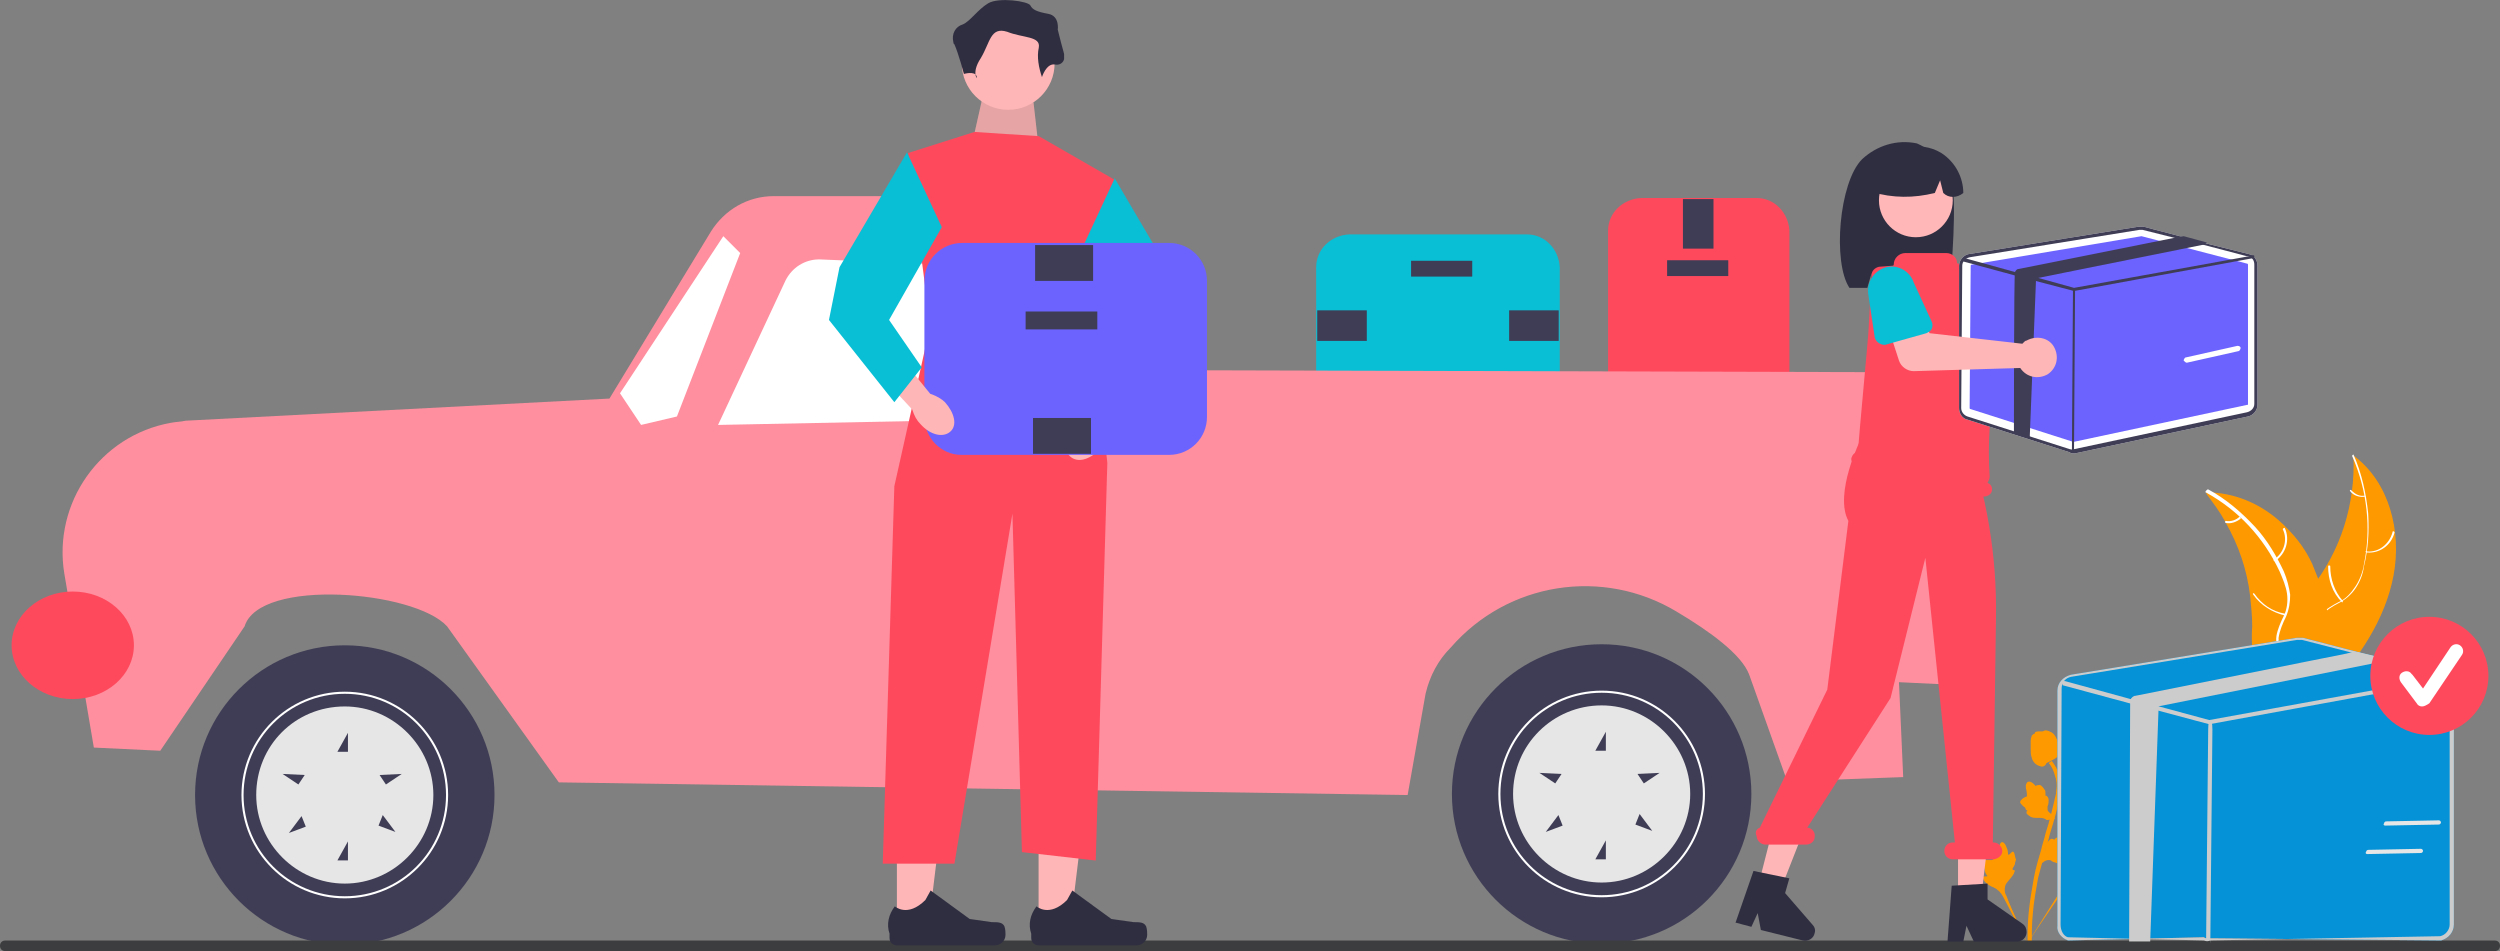 <?xml version="1.0" encoding="utf-8"?>
<!-- Generator: Adobe Illustrator 23.0.3, SVG Export Plug-In . SVG Version: 6.00 Build 0)  -->
<svg version="1.1" id="Layer_1" xmlns="http://www.w3.org/2000/svg" xmlns:xlink="http://www.w3.org/1999/xlink" x="0px" y="0px"
	 viewBox="0 0 237.1 90.2" style="enable-background:new 0 0 237.1 90.2;" xml:space="preserve">
<rect x="0" y="0" width="237.1" height="90.2" fill="#808080" stroke="none"/>
<style type="text/css">
	.st0{fill:#FE495D;}
	.st1{fill:#3F3D56;}
	.st2{fill:#08BFD5;}
	.st3{fill:#FF8F9E;}
	.st4{fill:#FFFFFF;}
	.st5{fill:#E6E6E6;}
	.st6{fill:#FF9900;}
	.st7{fill:#3B3D3E;}
	.st8{fill:#FFB6B6;}
	.st9{fill:#2F2E41;}
	.st10{opacity:0.1;enable-background:new    ;}
	.st11{fill:#6C63FF;}
	.st12{fill:#FFB7B7;}
	.st13{fill:#0592D7;}
	.st14{fill:#CCCCCC;}
</style>
<g id="Group_264" transform="translate(201.709 94.381)">
	<path id="Path_4730" class="st0" d="M-49.2-55.6v-16.9c0-1.7,1.4-3,3.1-3.1h11c1.7,0,3,1.4,3.1,3.1v16.9c0,1.7-1.4,3-3.1,3.1h-11
		C-47.8-52.5-49.2-53.9-49.2-55.6L-49.2-55.6z"/>
	<rect id="Rectangle_750" x="-43.6" y="-69.7" class="st1" width="5.8" height="1.5"/>
	<rect id="Rectangle_751" x="-42.1" y="-75.5" class="st1" width="2.9" height="4.7"/>
	<rect id="Rectangle_752" x="-42.1" y="-57.3" class="st1" width="2.9" height="4.7"/>
</g>
<g id="Group_265" transform="translate(174.127 97.832)">
	<path id="Path_4731" class="st2" d="M-29.3-58.4h-16.9c-1.7,0-3-1.4-3.1-3.1v-11c0-1.7,1.4-3,3.1-3.1h16.9c1.7,0,3,1.4,3.1,3.1v11
		C-26.2-59.7-27.6-58.4-29.3-58.4z"/>
	<rect id="Rectangle_753" x="-40.3" y="-73.1" class="st1" width="5.8" height="1.5"/>
	<rect id="Rectangle_754" x="-49.2" y="-68.4" class="st1" width="4.7" height="2.9"/>
	<rect id="Rectangle_755" x="-31" y="-68.4" class="st1" width="4.7" height="2.9"/>
</g>
<path id="Path_4732" class="st3" d="M8.9,70.9L6.1,54.4C5,47.7,9.5,41.3,16.2,40.1c0.5-0.1,1-0.1,1.4-0.2l40.2-2.1l9.6-15.8
	c1.3-2.1,3.5-3.4,6-3.4h28.9c2.3,0,4.2,1.7,4.5,3.9l0.7,12.6l71.9,0.2l9.1,29.8l-8.4-0.4l0.4,9l-11,0.4L165.9,64
	c-0.7-1.9-3.7-4.1-6.9-6c-7-4.2-16-2.8-21.4,3.4c-1.2,1.2-2,2.7-2.4,4.4l-1.7,9.6L53,74.2L42.4,59.4c-3.1-3.4-17.8-4.6-19.2,0
	l-8,11.8L8.9,70.9L8.9,70.9z"/>
<path id="Path_4733" class="st4" d="M95.9,28.5l2.4,11.2l-30.2,0.6l6.4-13.7c0.6-1.2,1.8-2,3.2-2l14.5,0.6
	C94,25.4,95.6,26.7,95.9,28.5L95.9,28.5z"/>
<path id="Path_4734" class="st4" d="M64.2,39.5l6-15.5l-1.6-1.6l-9.8,14.9l2,3L64.2,39.5z"/>
<circle id="Ellipse_153" class="st1" cx="151.9" cy="75.3" r="14.2"/>
<path id="Path_4735" class="st4" d="M142.1,75.3c0-5.4,4.4-9.8,9.8-9.8s9.8,4.4,9.8,9.8c0,5.4-4.4,9.8-9.8,9.8l0,0
	C146.5,85.1,142.1,80.7,142.1,75.3z M142.3,75.3c0,5.3,4.3,9.6,9.6,9.6c5.3,0,9.6-4.3,9.6-9.6c0-5.3-4.3-9.6-9.6-9.6
	C146.6,65.7,142.3,70,142.3,75.3L142.3,75.3z"/>
<path id="Path_4736" class="st5" d="M143.5,75.3c0,4.6,3.8,8.4,8.4,8.4c4.6,0,8.4-3.8,8.4-8.4c0-4.6-3.8-8.4-8.4-8.4
	C147.3,66.9,143.5,70.6,143.5,75.3C143.5,75.3,143.5,75.3,143.5,75.3z M157.4,73.3l-1.5,1l-0.6-0.9L157.4,73.3z M155.1,78.2l0.4-1
	l1.2,1.6L155.1,78.2z M151.3,81.5l1-1.8v1.8H151.3z M151.3,71.2l1-1.8v1.8H151.3z M146.6,78.9l1.2-1.6l0.4,1L146.6,78.9z M146,73.3
	l2.1,0.1l-0.6,0.9L146,73.3z"/>
<circle id="Ellipse_154" class="st1" cx="32.7" cy="75.4" r="14.2"/>
<path id="Path_4737" class="st4" d="M22.9,75.4c0-5.4,4.4-9.8,9.8-9.8s9.8,4.4,9.8,9.8c0,5.4-4.4,9.8-9.8,9.8c0,0,0,0,0,0
	C27.3,85.2,22.9,80.8,22.9,75.4z M23.1,75.4c0,5.3,4.3,9.6,9.6,9.6c5.3,0,9.6-4.3,9.6-9.6c0-5.3-4.3-9.6-9.6-9.6l0,0
	C27.4,65.8,23.1,70.1,23.1,75.4L23.1,75.4z"/>
<path id="Path_4738" class="st5" d="M24.3,75.4c0,4.6,3.8,8.4,8.4,8.4s8.4-3.8,8.4-8.4S37.3,67,32.7,67c0,0,0,0,0,0
	C28,67,24.3,70.7,24.3,75.4z M38.1,73.4l-1.5,1l-0.6-0.9L38.1,73.4z M35.9,78.3l0.4-1l1.2,1.6L35.9,78.3z M32,81.6l1-1.8v1.8H32z
	 M32,71.3l1-1.8v1.8H32z M27.4,79l1.2-1.6l0.4,1L27.4,79z M26.8,73.4l2.1,0.1l-0.6,0.9L26.8,73.4z"/>
<rect id="Rectangle_756" x="90.3" y="43.5" class="st1" width="8.2" height="1.7"/>
<g id="Group_266" transform="translate(237.291 145.067)">
	<path id="Path_4739" class="st6" d="M-32.6-66.3c-0.1-0.2-0.7-0.1-0.7-0.3s0.5-0.4,0.9-1c0.1-0.1,0.6-0.8,0.4-1.1
		c-0.4-0.5-2.8,0.8-3.4,0c-0.2-0.3-0.4-0.7-0.6-1c-0.2-0.2-0.3-0.3-0.4-0.3c-0.2,0-0.2,0.2-0.5,0.6c-0.4,0.6-0.5,0.5-0.8,1
		c-0.2,0.3-0.2,0.6-0.4,0.6c-0.2,0-0.3-0.4-0.5-0.4s-0.5,0.4-0.6,0.7c-0.1,0.5-0.2,1-0.1,1.6c0,0.8-0.2,1.6-0.6,2.2l-5.3,8.4
		c1.1-1.7,4.3-6.4,5.6-8.1c0.3-0.5,0.8-0.9,1.4-1.1c0.6-0.1,1.3,0.2,2.3,0.2c0.1,0,0.4,0,0.5-0.2c0.1-0.1-0.1-0.3,0-0.4
		c0.1-0.2,0.4-0.1,0.9-0.2c0.3-0.1,0.5-0.2,0.8-0.3C-33.4-65.4-32.5-66-32.6-66.3L-32.6-66.3L-32.6-66.3z"/>
	<path id="Path_4740" class="st6" d="M-46.4-64.3c-0.1,0-0.3,0.3-0.4,0.3s0-0.4-0.2-0.7c0-0.1-0.2-0.5-0.4-0.5c-0.4,0-0.4,1.6-1,1.7
		c-0.2,0-0.4,0-0.6,0c-0.1,0-0.2,0-0.3,0.1c0,0.1,0,0.2,0.1,0.4c0.2,0.4,0.1,0.4,0.2,0.7c0.1,0.2,0.2,0.3,0.2,0.3
		c0,0.1-0.3,0-0.4,0.1s0.1,0.4,0.2,0.5c0.2,0.2,0.5,0.4,0.8,0.5c0.4,0.2,0.7,0.5,0.9,0.9l2.6,5c-0.5-1-1.9-4-2.3-5.1
		c-0.2-0.3-0.2-0.7-0.1-1c0.1-0.3,0.5-0.6,0.8-1.1c0-0.1,0.1-0.2,0.1-0.3c-0.1-0.1-0.2,0-0.2-0.1c-0.1-0.1,0.1-0.2,0.2-0.5
		c0-0.2,0.1-0.3,0.1-0.5C-46.2-63.7-46.2-64.3-46.4-64.3L-46.4-64.3z"/>
	<path id="Path_4741" class="st6" d="M-43.8-63.1l0.1-0.8l0,0c0.2-0.2,0.4-0.4,0.4-0.7c0,0,0-0.1,0-0.1c0-0.2,0.1-0.4,0.2-0.5
		c0.1-0.1,0.3-0.4,0.5-0.3c0.1,0,0.1,0.1,0.1,0.1l0,0c0.1-0.1,0.1-0.1,0.2-0.2c0.1,0,0.1-0.1,0.2-0.1c0,0,0.1-0.1,0.1-0.1
		c0.1-0.1,0.2-0.1,0.3-0.1c0.1,0,0.2,0.1,0.2,0.3c0,0.1,0.1,0.2,0.1,0.4c0,0,0,0,0,0.1c0,0.1,0.4,0.1,0.6,0.1c0.3,0,0.6,0,0.7,0.3
		c0.1,0.2-0.1,0.4-0.3,0.6c-0.1,0.1-0.2,0.1-0.2,0.1c0.1,0,0.1,0.1,0.1,0.2l0,0c0,0.2-0.2,0.3-0.6,0.4c-0.1,0-0.3,0.1-0.4,0
		c-0.1,0-0.1,0-0.2,0c0,0,0,0.1-0.1,0.1c-0.1,0.1-0.3,0.1-0.4,0.1c-0.2-0.1-0.4-0.1-0.5-0.2c-0.1-0.1-0.2-0.1-0.3-0.1
		c-0.2,0-0.4,0.1-0.5,0.2L-43.8-63.1L-43.8-63.1z"/>
	<path id="Path_4742" class="st6" d="M-42.4-67.4l-0.7,0.1l-0.1,0c-0.2-0.2-0.5-0.2-0.8-0.2c0,0-0.1,0-0.1,0c-0.2,0-0.4,0-0.6-0.1
		c-0.1-0.1-0.4-0.2-0.4-0.4c0-0.1,0-0.1,0.1-0.2l0,0c-0.1,0-0.2-0.1-0.2-0.2c0-0.1-0.1-0.1-0.2-0.2c0,0-0.1-0.1-0.1-0.1
		c-0.1-0.1-0.2-0.2-0.2-0.3c0-0.1,0.1-0.2,0.2-0.3c0.1-0.1,0.2-0.1,0.3-0.2c0,0,0,0,0.1,0c0.1-0.1,0-0.5,0-0.6
		c-0.1-0.3-0.1-0.6,0.1-0.8c0.2-0.1,0.4,0,0.6,0.2c0.1,0.1,0.1,0.1,0.2,0.2c0-0.1,0.1-0.1,0.2-0.1l0,0c0.2-0.1,0.4,0.1,0.6,0.4
		c0.1,0.1,0.1,0.2,0.1,0.4c0,0.1,0,0.1,0,0.2c0,0,0.1,0,0.1,0c0.1,0.1,0.2,0.2,0.2,0.4c0,0.2,0,0.4-0.1,0.6c0,0.1,0,0.2,0,0.3
		c0,0.2,0.2,0.3,0.3,0.4L-42.4-67.4L-42.4-67.4z"/>
	<path id="Path_4743" class="st6" d="M-42.3-69.7l0.1-0.8l0,0c0.2-0.2,0.4-0.4,0.4-0.7c0,0,0-0.1,0-0.1c0-0.2,0.1-0.4,0.2-0.5
		c0.1-0.1,0.3-0.4,0.5-0.3c0.1,0,0.1,0.1,0.1,0.1l0,0c0.1-0.1,0.1-0.1,0.2-0.2c0.1,0,0.1-0.1,0.2-0.1c0,0,0.1-0.1,0.1-0.1
		c0.1-0.1,0.2-0.1,0.3-0.1c0.1,0,0.2,0.1,0.2,0.3c0,0.1,0.1,0.2,0.1,0.4c0,0,0,0,0,0.1c0,0.1,0.4,0.1,0.6,0.1c0.3,0,0.6,0,0.7,0.3
		c0.1,0.2-0.1,0.4-0.3,0.6c-0.1,0.1-0.2,0.1-0.2,0.1c0.1,0,0.1,0.1,0.1,0.2l0,0c0,0.2-0.2,0.3-0.6,0.4c-0.1,0-0.3,0.1-0.4,0
		c-0.1,0-0.1,0-0.2,0c0,0,0,0.1-0.1,0.1c-0.1,0.1-0.3,0.1-0.4,0.1c-0.2-0.1-0.4-0.1-0.5-0.2c-0.1-0.1-0.2-0.1-0.3-0.1
		c-0.2,0-0.4,0.1-0.5,0.2L-42.3-69.7L-42.3-69.7z"/>
	<path id="Path_4744" class="st6" d="M-44.7-55.2l-0.1-0.1v-0.2v0.2l-0.2,0c0,0,0-0.1,0-0.1c0-1,0-2,0.1-3c0.1-1.1,0.3-2.3,0.5-3.4
		c0.2-1.1,0.5-2,0.7-2.7c0.1-0.5,0.3-1,0.4-1.5c0.4-1.2,0.7-2.5,1-3.8c0.1-0.6,0.1-1.1-0.1-1.7c-0.1-0.4-0.3-0.9-0.6-1.2l0.3-0.2
		c0.3,0.4,0.6,0.9,0.7,1.3c0.2,0.6,0.2,1.2,0.1,1.8c-0.2,1.3-0.6,2.6-1,3.9c-0.1,0.5-0.3,1-0.4,1.5c-0.2,0.7-0.4,1.5-0.7,2.6
		c-0.2,1.1-0.4,2.2-0.5,3.4c-0.1,1-0.1,2-0.1,3C-44.7-55.3-44.7-55.3-44.7-55.2L-44.7-55.2L-44.7-55.2z"/>
	<path id="Path_4745" class="st6" d="M-43.8-72.4L-43.8-72.4c-0.4-0.1-0.7-0.4-0.8-0.8c-0.1-0.3-0.1-0.5-0.1-0.8c0-0.3,0-0.5,0-0.8
		c0-0.3,0.1-0.4,0.1-0.5c0.1-0.1,0.2-0.2,0.3-0.2c0,0,0-0.1,0-0.1c0.1-0.1,0.3-0.1,0.3-0.1c0.1,0,0.1,0,0.2,0c0.1,0,0.2,0,0.2,0
		c0.1,0,0.2-0.1,0.3-0.1c0.2,0,0.4,0.1,0.6,0.2c0.3,0.2,0.5,0.6,0.6,1c0.1,0.2,0.1,0.5,0.1,0.7c0,0.2,0,0.3-0.1,0.5
		c-0.1,0.2-0.2,0.2-0.5,0.4c-0.2,0.1-0.4,0.2-0.6,0.3C-43.3-72.4-43.6-72.3-43.8-72.4L-43.8-72.4z"/>
</g>
<path id="Path_4746" class="st7" d="M0,89.7c0,0.3,0.2,0.5,0.5,0.5c0,0,0,0,0,0h236.1c0.3,0,0.5-0.2,0.5-0.5c0-0.3-0.2-0.5-0.5-0.5
	c0,0,0,0,0,0H0.5C0.2,89.2,0,89.4,0,89.7C0,89.7,0,89.7,0,89.7z"/>
<g id="Group_271" transform="translate(127.819 75.513)">
	<g id="Group_267" transform="translate(19.181 76.343)">
		<path id="Path_4747" class="st8" d="M-48.5-64h3l1.4-11.5h-4.4V-64z"/>
		<path id="Path_4748" class="st9" d="M-38.3-64L-38.3-64c0.1,0.3,0.1,0.6,0.1,0.8l0,0c0,0.6-0.5,1-1,1h0h-9.3
			c-0.4,0-0.7-0.3-0.7-0.7v-0.4c-0.3-0.9-0.1-1.8,0.5-2.6c0,0,1.2,1.1,2.9-0.6l0.5-0.9l3.7,2.7l2.1,0.3
			C-38.9-64.4-38.5-64.4-38.3-64L-38.3-64z"/>
	</g>
	<g id="Group_268" transform="translate(5.743 76.343)">
		<path id="Path_4749" class="st8" d="M-48.5-64h3l1.4-11.5h-4.4V-64z"/>
		<path id="Path_4750" class="st9" d="M-38.3-64L-38.3-64c0.1,0.3,0.1,0.6,0.1,0.8l0,0c0,0.6-0.5,1-1,1h0h-9.3
			c-0.4,0-0.7-0.3-0.7-0.7c0,0,0,0,0,0v-0.4c-0.3-0.9-0.1-1.8,0.5-2.6c0,0,1.2,1.1,2.9-0.6l0.5-0.9l3.7,2.7l2.1,0.3
			C-38.9-64.4-38.5-64.4-38.3-64L-38.3-64L-38.3-64z"/>
	</g>
	<path id="Path_4751" class="st8" d="M-29.8-65.8l0.6,5.3l-6.6-0.6l1.1-4.9L-29.8-65.8z"/>
	<path id="Path_4752" class="st10" d="M-29.8-65.8l0.6,5.3l-6.6-0.6l1.1-4.9L-29.8-65.8z"/>
	<ellipse id="Ellipse_155" class="st8" cx="-32.2" cy="-69.5" rx="4.4" ry="4.4"/>
	<path id="Path_4753" class="st0" d="M-29.3-62.6l7.3,4.2L-24.4-47l1.6,15.4l-1.1,37.7l-7-0.8l-0.9-32.1l-5.5,33.2h-6.8l1.1-35.8
		l3.4-15.2L-41.7-61l6.3-2L-29.3-62.6z"/>
	<path id="Path_4754" class="st9" d="M-29-68.2c0,0,0.4-1.3,1.2-1.2c0.4,0.1,0.8-0.1,0.9-0.5c0-0.2,0-0.3,0-0.5
		c-0.2-0.7-0.4-1.5-0.6-2.3c0,0,0.2-1.3-0.9-1.5s-1.5-0.4-1.7-0.8c-0.2-0.4-3-0.8-4-0.2s-1.7,1.7-2.4,2c-0.7,0.2-1.1,0.9-0.9,1.7
		c0,0.1,0,0.1,0.1,0.2c0.4,0.9,0.9,2.8,0.9,2.8s1-0.3,1.2,0.2s-0.6-0.2,0.4-1.7c0.9-1.5,0.9-3,2.5-2.5c1.5,0.6,3.2,0.4,3,1.5
		C-29.5-70.1-29.3-69.1-29-68.2L-29-68.2z"/>
	<path id="uuid-2f48dadd-bd50-474e-b6bc-efb589732da4-671" class="st8" d="M-25.8-35c-0.9,1-1.2,2.2-0.5,2.8s1.8,0.3,2.8-0.7
		c0.4-0.4,0.6-0.8,0.8-1.4l3.8-4.1l-2-1.7l-3.5,4.3C-25-35.7-25.4-35.4-25.8-35L-25.8-35z"/>
	<path id="Path_4755" class="st2" d="M-22.1-58.6l6.4,10.9l1,5l-6.2,7.8l-2.6-3.3l3.1-4.5l-5-8.8L-22.1-58.6z"/>
	<g id="Group_269" transform="translate(9.051 23.128)">
		<path id="Path_4756" class="st11" d="M-49.2-59.1V-72c0-2,1.6-3.6,3.6-3.6H-26c2,0,3.6,1.6,3.6,3.6v12.9c0,2-1.6,3.6-3.6,3.6
			h-19.7C-47.6-55.5-49.2-57.1-49.2-59.1z"/>
		<rect id="Rectangle_757" x="-39.6" y="-69.1" class="st1" width="6.8" height="1.7"/>
		<rect id="Rectangle_758" x="-38.9" y="-59" class="st1" width="5.5" height="3.4"/>
		<rect id="Rectangle_759" x="-38.7" y="-75.4" class="st1" width="5.5" height="3.4"/>
	</g>
	<g id="Group_270" transform="translate(0 14.431)">
		<path id="uuid-f6ce86b9-37cf-4878-a476-c93c5a2c7b27-672" class="st8" d="M-38.2-51.8c0.9,1,1.2,2.2,0.5,2.8s-1.9,0.3-2.8-0.7
			c-0.4-0.4-0.6-0.8-0.8-1.4l-3.8-4.1l2-1.7l3.5,4.3C-39-52.4-38.5-52.1-38.2-51.8L-38.2-51.8z"/>
		<path id="Path_4757" class="st2" d="M-41.8-75.5l-6.4,10.9l-1,5l6.2,7.8l2.6-3.3l-3.1-4.5l5-8.8L-41.8-75.5z"/>
	</g>
</g>
<ellipse id="Ellipse_156" class="st0" cx="6.9" cy="61.2" rx="5.8" ry="5.1"/>
<path id="Path_4691" class="st6" d="M227,54.6c0.8-4.2-0.4-8.9-3.8-11.4c0.2,4.6-1.2,9.1-4.1,12.7c-1.1,1.4-2.5,2.8-2.4,4.6
	c0.1,1.1,0.6,2.2,1.4,2.9c0.8,0.7,1.7,1.4,2.7,1.9l0.1,0.2C223.7,62.4,226.2,58.8,227,54.6z"/>
<path id="Path_4692" class="st4" d="M223.1,43.3c1.4,3.2,1.8,6.8,1.1,10.2c-0.1,0.7-0.4,1.5-0.8,2.1c-0.4,0.6-0.9,1.2-1.6,1.5
	c-0.6,0.3-1.2,0.7-1.7,1.1c-0.5,0.5-0.8,1.2-0.7,1.9c0.1,0.9,0.3,1.7,0.7,2.5c0.5,0.9,0.7,1.8,0.8,2.8c0,0.1,0.2,0.1,0.2,0
	c0-1.7-1.2-3.1-1.5-4.8c-0.2-0.8,0-1.6,0.5-2.2c0.5-0.5,1.1-0.9,1.7-1.2c0.6-0.3,1.2-0.8,1.6-1.4c0.4-0.6,0.7-1.3,0.8-2.1
	c0.4-1.6,0.5-3.3,0.4-5c-0.2-1.9-0.6-3.8-1.4-5.6C223.2,43.1,223,43.2,223.1,43.3z"/>
<path id="Path_4693" class="st4" d="M224.5,52.4c1.2,0.1,2.3-0.7,2.6-1.9c0-0.1-0.2-0.2-0.2,0c-0.3,1.1-1.3,1.9-2.4,1.8
	C224.3,52.2,224.3,52.4,224.5,52.4z"/>
<path id="Path_4694" class="st4" d="M222.2,57c-0.8-0.9-1.2-2.1-1.2-3.3c0-0.1-0.2-0.1-0.2,0c0,1.3,0.4,2.5,1.3,3.4
	C222.1,57.2,222.2,57.1,222.2,57L222.2,57z"/>
<path id="Path_4695" class="st4" d="M224.3,47c-0.5,0.1-0.9-0.1-1.3-0.5c-0.1-0.1-0.2,0-0.1,0.1c0.3,0.4,0.9,0.6,1.4,0.5
	C224.3,47.2,224.4,47.2,224.3,47C224.4,47.1,224.3,47,224.3,47z"/>
<path id="Path_4696" class="st6" d="M209.2,46.7c0,0.1,0.1,0.1,0.1,0.2c0.6,0.8,1.2,1.6,1.7,2.5c0,0.1,0.1,0.1,0.1,0.2
	c1.2,2.1,2,4.4,2.3,6.9c0.1,1,0.2,1.9,0.2,2.9c-0.1,1.3,0,2.7,0.3,4c0,0.1,0.1,0.3,0.1,0.4l6.6,2.1l0.1,0l0.3,0.1c0,0,0-0.1,0-0.2
	c0,0,0-0.1,0-0.1s0,0,0-0.1s0,0,0,0s0,0,0,0c0-0.3,0-0.6,0.1-0.9l0,0c0.1-2.2,0-4.4-0.4-6.6c0-0.1,0-0.1,0-0.2
	c-0.2-1-0.5-1.9-0.8-2.9c-0.2-0.5-0.4-1-0.6-1.5c-0.6-1.3-1.4-2.4-2.4-3.4c-1.9-2-4.5-3.3-7.3-3.4L209.2,46.7z"/>
<path id="Path_4697" class="st4" d="M209.2,46.7c3.1,1.7,5.5,4.3,7,7.5c0.3,0.7,0.6,1.4,0.7,2.1c0.1,0.7,0,1.5-0.3,2.1
	c-0.3,0.6-0.6,1.3-0.7,1.9c-0.1,0.7,0.1,1.4,0.6,2c0.6,0.7,1.3,1.2,2.1,1.6c0.9,0.4,1.7,1,2.3,1.7c0.1,0.1,0.2,0,0.1-0.1
	c-1-1.4-2.8-1.8-4-2.9c-0.6-0.5-0.9-1.3-0.9-2.1c0.1-0.7,0.4-1.4,0.7-2c0.3-0.7,0.4-1.4,0.4-2.1c-0.1-0.7-0.3-1.5-0.6-2.2
	c-0.7-1.5-1.6-3-2.7-4.2c-1.3-1.4-2.8-2.7-4.5-3.6C209.2,46.5,209.1,46.7,209.2,46.7L209.2,46.7z"/>
<path id="Path_4698" class="st4" d="M215.8,53.2c1-0.7,1.4-2,0.9-3.1c0-0.1-0.2,0-0.2,0.1c0.5,1,0.1,2.3-0.9,2.9
	C215.6,53.1,215.7,53.3,215.8,53.2z"/>
<path id="Path_4699" class="st4" d="M216.7,58.2c-1.2-0.2-2.2-0.9-2.9-1.9c-0.1-0.1-0.2,0-0.1,0.1c0.7,1,1.8,1.7,3.1,2
	C216.8,58.4,216.8,58.2,216.7,58.2z"/>
<path id="Path_4700" class="st4" d="M212.4,49c-0.3,0.3-0.8,0.5-1.3,0.4c-0.1,0-0.1,0.2,0,0.2c0.5,0.1,1-0.1,1.4-0.4
	c0,0,0-0.1,0-0.1C212.5,49,212.4,49,212.4,49z"/>
<path id="Path_4701" class="st8" d="M198.9,24.2c0,0.1,0,0.2,0,0.3l-7.7,4.4l-1.9-1.1l-2,2.6l3.1,2.2c0.5,0.4,1.2,0.4,1.7,0l7.9-6.3
	c1,0.4,2.1-0.1,2.4-1.1c0.4-1-0.1-2.1-1.1-2.4c-1-0.4-2.1,0.1-2.4,1.1C198.9,24,198.9,24.1,198.9,24.2L198.9,24.2z"/>
<path id="Path_4702" class="st1" d="M191.4,28.4c0-0.2-0.2-0.4-0.4-0.5l-3.6-1.9c-1-0.7-2.4-0.6-3.1,0.4c-0.7,1-0.6,2.4,0.4,3.1
	l2.8,2.9c0.3,0.3,0.8,0.3,1.1,0c0,0,0.1-0.1,0.1-0.1l2.5-3.3C191.4,28.9,191.4,28.6,191.4,28.4z"/>
<path id="Path_4703" class="st9" d="M185.1,17.3c-0.5-1.7-1.7-3-3.3-3.7c-1.9-0.4-3.8,0.2-5.2,1.5c-2.2,2.2-2.8,9.8-1.2,12.2
	c0.3,0,1.3,0,1.7,0l0.4-1.4v1.4c2.4-0.1,4.9,0,7.4,0C185.1,25.6,185.6,19,185.1,17.3z"/>
<path id="Path_4704" class="st8" d="M185.7,85.1h2.2l1-8.4h-3.2L185.7,85.1z"/>
<path id="Path_4705" class="st8" d="M166.8,83.8l2.1,0.5l3.1-7.9l-3.1-0.8L166.8,83.8z"/>
<path id="Path_4706" class="st8" d="M178.7,33.9l-0.5,1.3l0.1,1.3l9.7,3.3l-0.5-5.6l-1.1-1.3L178.7,33.9z"/>
<ellipse id="Ellipse_151" class="st12" cx="181.7" cy="19" rx="3.5" ry="3.5"/>
<path id="Path_4707" class="st9" d="M184.1,14.5c-2-1.2-4.7-0.6-6,1.4c-0.4,0.7-0.6,1.5-0.6,2.3c2,0.6,4,0.6,6,0.1l0.5-1.2l0.3,1.2
	c0.5,0.5,1.3,0.5,1.9,0C186.2,16.9,185.5,15.4,184.1,14.5z"/>
<path id="Path_4708" class="st9" d="M184.7,89.3h1.5l0.3-1.5l0.7,1.5h4.1c0.5,0,0.9-0.4,0.9-0.9c0-0.3-0.1-0.6-0.4-0.8l-3.3-2.3
	v-1.5l-3.4,0.2L184.7,89.3z"/>
<path id="Path_4709" class="st9" d="M164.6,87.5l1.5,0.4l0.6-1.3l0.3,1.6l4,1c0.5,0.1,1-0.2,1.1-0.7c0.1-0.3,0-0.6-0.2-0.8l-2.6-3
	l0.4-1.4l-3.4-0.7L164.6,87.5z"/>
<path id="Path_4710" class="st0" d="M166.9,78.5l6.4-13.1l2-16c-1.4-2.6,1.2-7.8,1.2-7.8v-2.2l9.9,1.9l0,0c2,5.5,3,11.4,2.9,17.3
	L189,79.9h0.1c0.4,0,0.8,0.4,0.8,0.8c0,0.4-0.3,0.7-0.8,0.8h-3.9c-0.4,0-0.8-0.3-0.8-0.8c0-0.4,0.3-0.8,0.8-0.8c0,0,0,0,0.1,0h0.1
	l-2.8-27l-3.3,13.3l-7.9,12.3c0.4,0,0.8,0.4,0.7,0.9c0,0.4-0.4,0.7-0.8,0.7h-3.9c-0.4,0-0.8-0.4-0.8-0.8
	C166.4,78.9,166.6,78.6,166.9,78.5L166.9,78.5z"/>
<path id="Path_4711" class="st0" d="M175.6,43.4L175.6,43.4c0.1-0.3,0.3-0.5,0.6-0.5c0.1-1.5,1-11.1,1-11.4v0l0.3-5.4
	c0-0.4,0.3-0.7,0.7-0.8l1.3-0.1c0,0,0.1,0,0.1-0.1c0-0.6,0.5-1.1,1.1-1.1l0,0h3.9c0.5,0,1,0.4,1,0.9c0,0,0,0.1,0.1,0.1l0,0
	c0.9,0,1.7,0.6,1.9,1.5c0.5,3.1,1.6,10.2,1.1,14.1c-0.1,1.5-0.1,3.1,0,4.6c0,0.2-0.1,0.4-0.2,0.6c0.3,0.1,0.5,0.4,0.4,0.8l0,0
	c-0.1,0.3-0.4,0.5-0.8,0.5c0,0,0,0,0,0l-12-3C175.7,44,175.5,43.7,175.6,43.4C175.6,43.4,175.6,43.4,175.6,43.4z"/>
<g id="Group_561" transform="translate(244.225 135.989)">
	<path id="Path_4712" class="st13" d="M-49.1-70.5c0-0.7,0.5-1.3,1.3-1.5l21.4-3.5c0.2,0,0.4,0,0.6,0l5,1.3l2.9,0.7l5.3,1.4
		c0.7,0.2,1.1,0.8,1.1,1.4v22.4c0,0.7-0.5,1.3-1.2,1.5L-34.5-47c-0.1,0-0.2,0-0.3,0c-0.2,0-0.3,0-0.4-0.1l-12.9,0.3
		c-0.6-0.2-1.1-0.8-1-1.4L-49.1-70.5z"/>
	<path id="Path_4713" class="st14" d="M-49.1-70.5c0-0.7,0.5-1.3,1.3-1.5l21.4-3.5c0.2,0,0.4,0,0.6,0l5,1.3l2.9,0.7l5.3,1.4
		c0.7,0.2,1.1,0.8,1.1,1.4v22.4c0,0.7-0.5,1.3-1.2,1.5L-34.5-47c-0.1,0-0.2,0-0.3,0c-0.2,0-0.3,0-0.4-0.1l-12.9,0.3
		c-0.6-0.2-1.1-0.8-1-1.4L-49.1-70.5z M-48.1-47.1l12.9,0.3c0.2,0.1,0.4,0.1,0.6,0l21.8-0.4c0.5-0.1,0.9-0.6,0.9-1.1v-22.4
		c0-0.5-0.3-0.9-0.7-1.1c0,0-0.1,0-0.1,0l-5.6-1.5l-3.3-0.9l-4.3-1.1c-0.1,0-0.2,0-0.3,0c-0.1,0-0.1,0-0.2,0l-21.4,3.5
		c-0.5,0.1-0.9,0.5-0.9,1.1l-0.1,22.4C-48.8-47.7-48.5-47.2-48.1-47.1L-48.1-47.1z"/>
	<path id="Path_4714" class="st14" d="M-48.6-71C-48.5-71-48.5-71-48.6-71l6.3,1.7l2,0.5l5.6,1.5c0,0,0,0,0,0h0l22.4-4.1l0.1,0
		c0.1,0,0.2-0.1,0.2-0.2c0-0.1-0.1-0.2-0.2-0.2l-0.5,0.1l-22,4l-4.8-1.3l-2.7-0.7l-6.2-1.7l-0.1,0c-0.1,0-0.2,0-0.2,0.1c0,0,0,0,0,0
		C-48.7-71.2-48.6-71.1-48.6-71z"/>
	<path id="Path_4715" class="st14" d="M-34.8-46.9c0.1,0,0.2-0.1,0.2,0.4l0.2-20.3c0-0.7-0.1-0.8-0.2-0.8l0,0
		c-0.1,0-0.2,0.1-0.2,0.8L-35-46.5C-35-47-35-46.9-34.8-46.9L-34.8-46.9z"/>
	<path id="Path_4716" class="st14" d="M-42.3-46.7l2,0l0.8-22.3l21-4.2c0,0,0,0,0.1,0c0.2,0,0.3-0.1,0.4-0.3l-2.9-0.7l-0.8,0.2
		l-20,4c-0.2,0-0.4,0.2-0.5,0.4C-42.2-69.6-42.3-46.8-42.3-46.7z"/>
</g>
<path id="Path_4717" class="st4" d="M185.8,25.2c0-0.5,0.4-1,0.9-1.1l16.1-2.6c0.2,0,0.3,0,0.5,0l3.8,1l2.2,0.6l4,1
	c0.5,0.1,0.8,0.6,0.8,1.1v13.2c0,0.5-0.4,1-0.9,1.1l-16.4,3.5c-0.1,0-0.2,0-0.2,0c-0.1,0-0.2,0-0.3-0.1l-9.7-3.1
	c-0.5-0.1-0.8-0.6-0.8-1.1L185.8,25.2z"/>
<path id="Path_4718" class="st11" d="M203.1,22.4C203.1,22.4,203.1,22.4,203.1,22.4l10,2.6c0.1,0,0.1,0.1,0.1,0.1v13.2
	c0,0.1,0,0.1-0.1,0.1l-16.4,3.5c0,0,0,0-0.1,0l-9.7-3.1c-0.1,0-0.1-0.1-0.1-0.1l0.1-13.5c0-0.1,0.1-0.1,0.1-0.1L203.1,22.4
	L203.1,22.4z"/>
<path id="Path_4719" class="st1" d="M185.8,25.2c0-0.5,0.4-1,0.9-1.1l16.1-2.6c0.2,0,0.3,0,0.5,0l3.8,1l2.2,0.6l4,1
	c0.5,0.1,0.8,0.6,0.8,1.1v13.2c0,0.5-0.4,1-0.9,1.1l-16.4,3.5c-0.1,0-0.2,0-0.2,0c-0.1,0-0.2,0-0.3-0.1l-9.7-3.1
	c-0.5-0.1-0.8-0.6-0.8-1.1L185.8,25.2z M186.6,39.5l9.7,3.1c0.1,0,0.3,0.1,0.4,0l16.4-3.5c0.4-0.1,0.7-0.4,0.7-0.8V25.1
	c0-0.4-0.2-0.7-0.6-0.8c0,0-0.1,0-0.1,0l-4.2-1.1l-2.5-0.6l-3.2-0.8c-0.1,0-0.1,0-0.2,0c0,0-0.1,0-0.1,0l-16.1,2.6
	c-0.4,0.1-0.7,0.4-0.7,0.8L186,38.7C186,39.1,186.3,39.4,186.6,39.5L186.6,39.5z"/>
<path id="Path_4720" class="st1" d="M186.2,24.8C186.2,24.8,186.2,24.8,186.2,24.8l4.8,1.3l1.5,0.4l4.2,1.1c0,0,0,0,0,0h0l16.9-3.1
	l0.1,0c0.1,0,0.1-0.1,0.1-0.2s-0.1-0.1-0.2-0.1c0,0,0,0,0,0l-0.3,0.1l-16.6,3l-3.6-1l-2-0.5l-4.7-1.3l-0.1,0c-0.1,0-0.1,0-0.2,0.1
	c0,0,0,0,0,0C186.1,24.7,186.2,24.8,186.2,24.8z"/>
<path id="Path_4721" class="st1" d="M196.6,42.9c0.1,0,0.1-0.1,0.1-0.1l0.1-15.3c0-0.1-0.1-0.1-0.1-0.1l0,0c-0.1,0-0.1,0.1-0.1,0.1
	l-0.1,15.3C196.4,42.8,196.5,42.9,196.6,42.9z"/>
<path id="Path_4722" class="st1" d="M191,41.1l1.5,0.4l0.6-15.1l15.9-3.2c0,0,0,0,0,0c0.1,0,0.2-0.1,0.3-0.2l-2.2-0.6l-0.6,0.1
	l-15,3c-0.2,0-0.3,0.1-0.4,0.3C191,25.9,191,41,191,41.1z"/>
<path id="Path_4723" class="st8" d="M192,32.4c-0.1,0.1-0.1,0.1-0.2,0.2l-8.8-1l-0.9-2l-3.2,0.9l1.2,3.7c0.2,0.6,0.8,1,1.4,1
	l10.1-0.3c0.6,0.9,1.7,1.1,2.6,0.6c0.9-0.6,1.1-1.7,0.6-2.6s-1.7-1.1-2.6-0.6C192.1,32.3,192,32.4,192,32.4L192,32.4z"/>
<path id="Path_4724" class="st2" d="M183.2,31.2c0.1-0.2,0.1-0.5,0-0.7l-1.7-3.7c-0.4-1.2-1.7-1.8-2.8-1.4c-1.1,0.4-1.7,1.5-1.5,2.6
	l0.6,4c0.1,0.4,0.5,0.7,0.9,0.7c0,0,0.1,0,0.1,0l3.9-1.1C182.9,31.5,183.1,31.4,183.2,31.2z"/>
<ellipse id="Ellipse_152" class="st0" cx="230.4" cy="64.1" rx="5.6" ry="5.6"/>
<path id="Path_4726" class="st4" d="M229.7,67c-0.2,0-0.4-0.1-0.5-0.3l-1.5-2c-0.2-0.3-0.2-0.7,0.1-0.9c0.3-0.2,0.7-0.2,0.9,0.1
	c0,0,0,0,0.1,0.1l1,1.3l2.6-3.9c0.2-0.3,0.6-0.4,0.9-0.2c0.3,0.2,0.4,0.6,0.2,0.9l0,0l-3.1,4.6C230.1,66.9,229.9,67,229.7,67
	L229.7,67z"/>
<path id="Path_4727" class="st4" d="M207.4,34.4C207.5,34.4,207.5,34.4,207.4,34.4l4.9-1.1c0.1,0,0.2-0.2,0.2-0.3
	c0-0.1-0.1-0.2-0.3-0.2l-4.9,1.1c-0.1,0-0.2,0.2-0.2,0.3C207.2,34.3,207.3,34.4,207.4,34.4L207.4,34.4z"/>
<path id="Path_4728" class="st5" d="M226.2,78.3C226.2,78.3,226.3,78.3,226.2,78.3l5.1-0.1c0.1,0,0.2-0.1,0.2-0.2s-0.1-0.2-0.2-0.2
	l0,0l-5,0.1c-0.1,0-0.2,0.1-0.2,0.2C226,78.2,226.1,78.3,226.2,78.3L226.2,78.3z"/>
<path id="Path_4729" class="st5" d="M224.5,81C224.5,81,224.5,81,224.5,81l5.1-0.1c0.1,0,0.2-0.1,0.2-0.2s-0.1-0.2-0.2-0.2l-5,0.1
	c-0.1,0-0.2,0.1-0.2,0.2C224.3,80.9,224.4,81,224.5,81z"/>
</svg>
